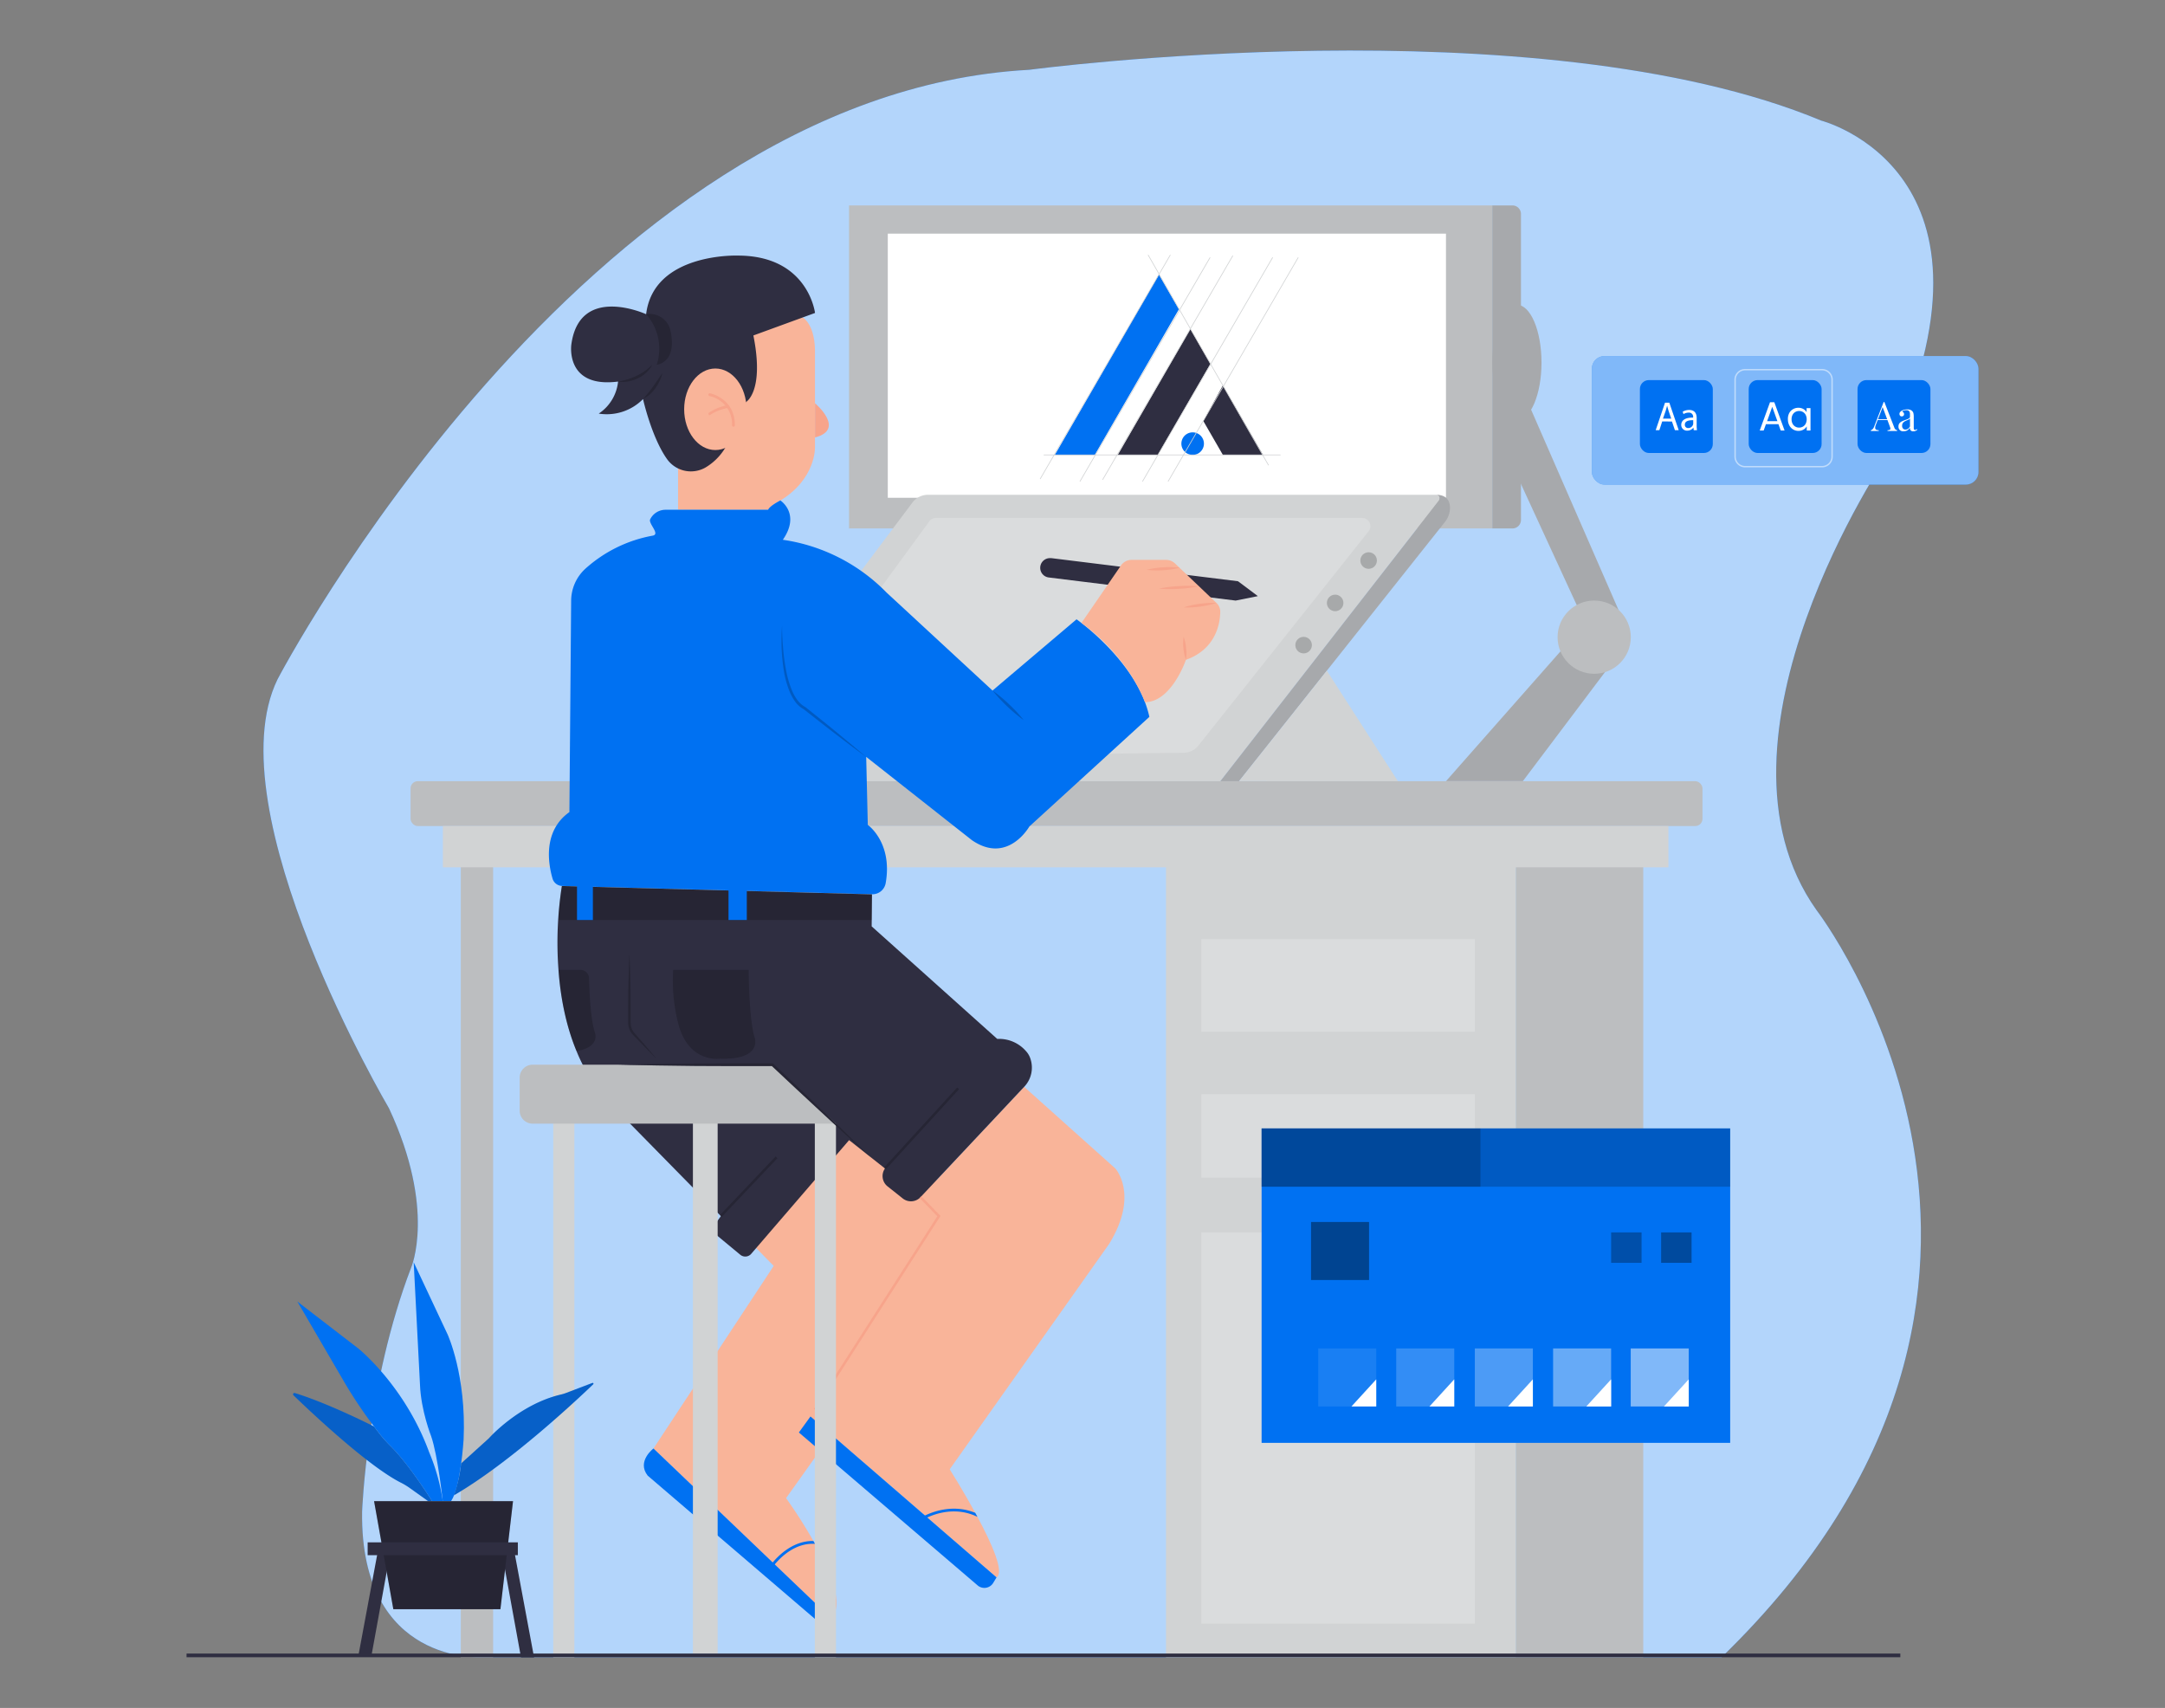 <svg id="af79b24e-56bc-4cf8-a8c1-027f138a6249" data-name="Layer 1" xmlns="http://www.w3.org/2000/svg" width="865.76" height="682.89" viewBox="0 0 865.76 682.89"><rect x="0" y="0" width="865.76" height="682.89" fill="#808080" stroke="none"/><path d="M192.8,662.57s-48.81,3.39-48-58.11c0,0,1.9-51.33,19.6-97.59,0,0,10.11-23.13-8.85-63.75,0,0-70.17-119-44.57-171.5,0,0,122.32-234.12,300.59-243.71,0,0,202.92-27.08,316.71,20.31,0,0,79.65,20.31,26.55,133.7,0,0-77.1,113.4-28.45,181.94,0,0,115.68,149.85-37.93,298.75Z" fill="#0071f2"/><path d="M192.8,662.57s-48.81,3.39-48-58.11c0,0,1.9-51.33,19.6-97.59,0,0,10.11-23.13-8.85-63.75,0,0-70.17-119-44.57-171.5,0,0,122.32-234.12,300.59-243.71,0,0,202.92-27.08,316.71,20.31,0,0,79.65,20.31,26.55,133.7,0,0-77.1,113.4-28.45,181.94,0,0,115.68,149.85-37.93,298.75Z" fill="#fff" opacity="0.7"/><polygon points="578.24 312.33 632.75 250.53 647.45 261.25 608.97 312.33 578.24 312.33" fill="#a7a9ac"/><polygon points="603.95 184.26 631.65 244.39 647.45 244.39 611.15 161.23 603.95 164.58 603.95 184.26" fill="#a7a9ac"/><ellipse cx="606.59" cy="144.96" rx="9.84" ry="23.1" fill="#a7a9ac"/><rect x="339.52" y="82.14" width="257.23" height="129.14" fill="#bcbec0"/><rect x="355.02" y="93.42" width="223.21" height="105.61" fill="#fff"/><path d="M596.75,82.14h8.06a3.41,3.41,0,0,1,3.41,3.41V207.88a3.41,3.41,0,0,1-3.41,3.41h-8.06a0,0,0,0,1,0,0V82.14A0,0,0,0,1,596.75,82.14Z" fill="#a7a9ac"/><polygon points="471.43 123.65 437.8 181.89 421.81 181.89 463.44 109.79 471.43 123.65" fill="#0071f2"/><polygon points="484.04 145.46 463 181.89 446.99 181.89 476.02 131.59 484.04 145.46" fill="#2f2e41"/><polygon points="505.05 181.89 489.02 181.89 481.2 168.34 489.01 154.11 505.05 181.89" fill="#2f2e41"/><path d="M481.44,177.38a4.51,4.51,0,1,1-4.51-4.51A4.51,4.51,0,0,1,481.44,177.38Z" fill="#0071f2"/><polygon points="416.06 191.59 415.82 191.45 467.89 101.84 468.13 101.98 416.06 191.59" fill="#d1d3d4"/><polygon points="431.96 192.6 431.72 192.46 483.79 102.85 484.04 102.99 431.96 192.6" fill="#d1d3d4"/><polygon points="441.05 191.88 440.81 191.74 492.88 102.13 493.13 102.27 441.05 191.88" fill="#d1d3d4"/><polygon points="456.98 192.6 456.74 192.46 508.81 102.85 509.06 102.99 456.98 192.6" fill="#d1d3d4"/><polygon points="467.21 192.6 466.97 192.46 519.04 102.85 519.28 102.99 467.21 192.6" fill="#d1d3d4"/><rect x="417.37" y="181.75" width="94.72" height="0.28" fill="#d1d3d4"/><polygon points="507.17 186.12 458.99 101.98 459.23 101.84 507.41 185.98 507.17 186.12" fill="#d1d3d4"/><rect x="466.26" y="342.48" width="139.92" height="320.2" fill="#d1d3d4"/><rect x="606.18" y="342.48" width="50.94" height="320.2" fill="#bcbec0"/><rect x="480.38" y="375.5" width="109.4" height="37.03" fill="#fff" opacity="0.2"/><rect x="480.38" y="437.48" width="109.4" height="33.39" fill="#fff" opacity="0.2"/><rect x="480.38" y="492.75" width="109.4" height="156.44" fill="#fff" opacity="0.2"/><rect x="504.5" y="451.17" width="187.38" height="125.73" fill="#0071f2"/><rect x="504.5" y="451.17" width="187.38" height="23.31" opacity="0.2"/><rect x="504.5" y="451.17" width="87.52" height="23.31" opacity="0.2"/><rect x="524.27" y="488.59" width="23.2" height="23.2" opacity="0.4"/><rect x="527.15" y="539.15" width="23.2" height="23.2" fill="#fff" opacity="0.1"/><polygon points="540.43 562.35 550.35 551.5 550.35 562.35 540.43 562.35" fill="#fff"/><rect x="558.34" y="539.15" width="23.2" height="23.2" fill="#fff" opacity="0.2"/><polygon points="571.62 562.35 581.54 551.5 581.54 562.35 571.62 562.35" fill="#fff"/><rect x="589.77" y="539.15" width="23.2" height="23.2" fill="#fff" opacity="0.3"/><polygon points="603.06 562.35 612.98 551.5 612.98 562.35 603.06 562.35" fill="#fff"/><rect x="621.07" y="539.15" width="23.2" height="23.2" fill="#fff" opacity="0.4"/><polygon points="634.35 562.35 644.27 551.5 644.27 562.35 634.35 562.35" fill="#fff"/><rect x="652.11" y="539.15" width="23.2" height="23.2" fill="#fff" opacity="0.5"/><polygon points="665.39 562.35 675.31 551.5 675.31 562.35 665.39 562.35" fill="#fff"/><rect x="644.27" y="492.75" width="12.17" height="12.17" opacity="0.3"/><rect x="664.27" y="492.75" width="12.17" height="12.17" opacity="0.35"/><rect x="184.27" y="342.48" width="12.92" height="320.2" fill="#bcbec0"/><path d="M378.66,508.75,314.34,599a198.27,198.27,0,0,1,10.93,17.14c.22.37.43.75.65,1.14,6.31,11.37,11.81,24.75,6.34,29.71L309.8,625.51l-.82-.77-47.66-45.59,48.08-73L302,498.62l44.73-51.26L383.24,480S390.67,489.07,378.66,508.75Z" fill="#f9b499"/><path d="M325.92,617.28c-7.82-.51-13.66,5.25-16.12,8.23a21.41,21.41,0,0,0-1.31,1.72l-.94-.6a19.36,19.36,0,0,1,1.43-1.89c2.56-3.06,8.4-8.77,16.29-8.6C325.49,616.51,325.7,616.89,325.92,617.28Z" fill="#0071f2"/><path d="M443.62,497.23l-63.84,90.24s5.16,8.16,10.22,17.4l.87,1.62c5.72,10.65,10.87,22.19,7.64,24.18l-27.69-23.93-.93-.81-35.58-30.75-8.47-7.33-1.74-1.5,1.74-2.71,8.47-13.21,41.15-64.2-7.35-7.57,41.44-44.11L446,467.19S455.63,477.55,443.62,497.23Z" fill="#f9b499"/><rect x="164.18" y="312.34" width="516.62" height="17.94" rx="2.88" fill="#bcbec0"/><rect x="177.1" y="330.28" width="490.08" height="16.5" fill="#d1d3d4"/><path d="M575.34,200.2,488,312.34H281.18l83.69-111.4a7.77,7.77,0,0,1,6.2-3.11H574.18A1.47,1.47,0,0,1,575.34,200.2Z" fill="#d1d3d4"/><path d="M374.27,207.1H544.73a3.28,3.28,0,0,1,2.57,5.31L479.23,298.1a7.56,7.56,0,0,1-5.84,2.87l-124.21,1.56-13.35-45.1,35.8-49A3.27,3.27,0,0,1,374.27,207.1Z" fill="#fff" opacity="0.2"/><path d="M325.92,161.23s12.42,10.47,0,13.67Z" fill="#f7a48b"/><path d="M271.15,203.82V128.7l49.9-1.73s5.2,2.77,4.85,14.9V179s.35,12.48-13.86,21.14c0,0-3.42,1.57-4.86,3.73Z" fill="#f9b499"/><path d="M257.14,159.56s3.37,15.12,9.5,23.86a11.73,11.73,0,0,0,15.57,3.45,22.77,22.77,0,0,0,7.77-7.76l8.34-18.37s7.44-4.17,2.95-26.61l24.65-9s-2.71-22.94-30.88-22.94c0,0-33.66-1.24-36.66,23.44,0,0-26.68-12.22-29.92,12.22,0,0-2.49,17.45,18.7,14.71a17.45,17.45,0,0,1-7.73,12.81A20.35,20.35,0,0,0,257.14,159.56Z" fill="#2f2e41"/><path d="M247.16,152.58a29.28,29.28,0,0,0,7.4-2.31,20.67,20.67,0,0,0,3.3-1.94,32.92,32.92,0,0,0,3-2.49,11.65,11.65,0,0,1-2.47,3.17,16.09,16.09,0,0,1-1.59,1.27,18.36,18.36,0,0,1-1.78,1,15.1,15.1,0,0,1-3.86,1.23A12.06,12.06,0,0,1,247.16,152.58Z" opacity="0.2"/><path d="M264.87,149.21a13.61,13.61,0,0,1-1.1,3.12,19.18,19.18,0,0,1-1.69,2.86,13.66,13.66,0,0,1-4.94,4.37c.71-.85,1.43-1.64,2.1-2.48s1.32-1.67,1.93-2.55C262.43,152.8,263.59,151,264.87,149.21Z" opacity="0.2"/><path d="M258.38,125.65a20.69,20.69,0,0,1,4.24,20.19s8.09-.69,5.58-13.19a8.49,8.49,0,0,0-9.82-7Z" opacity="0.2"/><path d="M261,214.17c3.17-.57-1.81-4.81-1-6.53a6.84,6.84,0,0,1,6.25-3.82h40.94s.12-1.22,4.86-3.73c0,0,8.22,5.29,1,15.73A72.47,72.47,0,0,1,354.5,236.9l42.4,39.2,33.6-28.48s24.32,17,29.12,39l-48,43.84s-8.64,15.36-23,5.44l-42.24-33.28.64,27.2s10,7,7.16,23.25a5.37,5.37,0,0,1-5.42,4.48l-124-3.33a4.07,4.07,0,0,1-3.8-2.93c-1.7-5.79-4-19,6.74-26.59l.7-84.59a17.4,17.4,0,0,1,5.73-12.76A54.78,54.78,0,0,1,261,214.17Z" fill="#0071f2"/><path d="M312.74,250.18c0,3,.15,5.91.41,8.84a77.1,77.1,0,0,0,1.16,8.74,40,40,0,0,0,2.43,8.39c1.13,2.63,2.77,5.17,5.22,6.51l.05,0,0,0c4.08,3.3,8.2,6.53,12.24,9.87s8.09,6.66,12.06,10.08c-4.24-3.08-8.42-6.25-12.58-9.43s-8.26-6.44-12.4-9.66l.08.06a10.19,10.19,0,0,1-3.46-3.09,19.61,19.61,0,0,1-2.2-4,38.41,38.41,0,0,1-2.35-8.64,77.65,77.65,0,0,1-.85-8.86A84.84,84.84,0,0,1,312.74,250.18Z" opacity="0.2"/><path d="M409.38,287.94A66.46,66.46,0,0,1,396.9,276.1a56.74,56.74,0,0,1,6.63,5.52A57.47,57.47,0,0,1,409.38,287.94Z" opacity="0.2"/><path d="M409.55,434.55l-41.44,44.11a5.27,5.27,0,0,1-7.11.52l-6.11-4.86a5.26,5.26,0,0,1-1-7.13l-14.34-11.33-39.14,45.45a3.14,3.14,0,0,1-4.39.37l-9.55-7.91a3.13,3.13,0,0,1-.54-4.24l2.34-3.3L244.9,442.08a65.68,65.68,0,0,1-14.37-21.85c-4.43-10.71-6.45-22.14-7.2-32.45a145.48,145.48,0,0,1,1.36-33.52l124,3.33-.12,12.8,50.22,45a14.27,14.27,0,0,1,11.44,4.83,8.16,8.16,0,0,1,1.87,3.24A11.1,11.1,0,0,1,409.55,434.55Z" fill="#2f2e41"/><line x1="310.52" y1="462.74" x2="288.24" y2="486.23" fill="none" stroke="#000" stroke-miterlimit="10" opacity="0.2"/><line x1="353.86" y1="467.19" x2="383.14" y2="435.15" fill="none" stroke="#000" stroke-miterlimit="10" opacity="0.2"/><path d="M269.2,387.79h30.18s.06,20.07,2.49,27.37c0,0,2.71,8.64-13.63,8.1,0,0-12.56,2.16-16.88-13.51A68.85,68.85,0,0,1,269.2,387.79Z" opacity="0.2"/><path d="M230.53,420.23c-4.43-10.71-6.45-22.14-7.2-32.45h8.75a3.47,3.47,0,0,1,3.47,3.38c.14,5.67.65,17,2.43,21.9C238,413.06,239.93,418.81,230.53,420.23Z" opacity="0.2"/><path d="M324.1,566.35l-4.64,6.4,71.48,61.14a4.14,4.14,0,0,0,6.24-1l1.32-2.2Z" fill="#0071f2"/><path d="M261.32,579.15S254.5,584.27,259,590l69.07,59.16,4.21-2.19Z" fill="#0071f2"/><polyline points="325.84 563.63 375.46 486.23 368.11 478.66" fill="none" stroke="#f7a48b" stroke-miterlimit="10"/><rect x="221.23" y="444.21" width="8.46" height="218.47" fill="#d1d3d4"/><polygon points="334.3 662.68 325.84 662.68 325.84 444.21 334.3 449.27 334.3 662.68" fill="#d1d3d4"/><rect x="277.09" y="444.21" width="9.89" height="216.93" fill="#d1d3d4"/><g opacity="0.2"><path d="M251.7,381.56c.21,3.81.31,7.63.39,11.44s.07,7.63.11,11.45l0,2.86v1.43a6.67,6.67,0,0,0,.1,1.34,6.34,6.34,0,0,0,1,2.45c.5.7,1.21,1.41,1.82,2.13l3.76,4.32c1.23,1.46,2.48,2.89,3.69,4.38-1.38-1.33-2.7-2.7-4.05-4.05l-4-4.13a21.76,21.76,0,0,1-2-2.16,7.22,7.22,0,0,1-1.2-2.77,8.72,8.72,0,0,1-.13-1.51v-1.43l0-2.86c.05-3.82,0-7.63.12-11.45S251.5,385.37,251.7,381.56Z"/></g><path d="M224.69,354.26l124,3.33-.1,10.26H223.33A106.79,106.79,0,0,1,224.69,354.26Z" opacity="0.2"/><rect x="230.74" y="352.62" width="6.35" height="15.23" fill="#0071f2"/><polygon points="298.64 367.85 291.32 367.85 291.32 354.91 298.64 356.05 298.64 367.85" fill="#0071f2"/><path d="M502.83,238.39l-8.61,1.72a.59.59,0,0,1-.23,0l-74.52-9.21a3.88,3.88,0,0,1,.48-7.74,3.59,3.59,0,0,1,.47,0l74.45,9.21a.64.64,0,0,1,.35.14l7.63,5.72A.07.07,0,0,1,502.83,238.39Z" fill="#2f2e41"/><path d="M579.84,203a9.29,9.29,0,0,1-2.1,5.8L495.49,312.34H488L575.34,200.2a1.47,1.47,0,0,0-1.16-2.38C578.74,197.82,579.82,200.54,579.84,203Z" fill="#a7a9ac"/><circle cx="547.3" cy="224.12" r="3.31" opacity="0.2"/><circle cx="533.91" cy="241.07" r="3.31" opacity="0.2"/><circle cx="521.3" cy="257.94" r="3.31" opacity="0.2"/><polygon points="495.49 312.33 559 312.34 530.59 268.16 495.49 312.33" fill="#d1d3d4"/><ellipse cx="286.06" cy="163.64" rx="12.47" ry="16.3" fill="#f9b499"/><path d="M293.29,170.59a.56.56,0,0,1-.56-.56,11.39,11.39,0,0,0-9-11.67.55.55,0,0,1-.44-.65.57.57,0,0,1,.65-.45c.1,0,9.93,2,9.93,12.77A.56.56,0,0,1,293.29,170.59Z" fill="#f7a48b"/><path d="M283.82,166a.56.56,0,0,1-.32-1A19.89,19.89,0,0,1,291,162a.55.55,0,0,1,.63.47.56.56,0,0,1-.48.63,19.35,19.35,0,0,0-7.06,2.72A.61.61,0,0,1,283.82,166Z" fill="#f7a48b"/><path d="M334.3,449.27H213a5.19,5.19,0,0,1-5.19-5.19v-13.2a5.19,5.19,0,0,1,5.19-5.19h95.93Z" fill="#bcbec0"/><path d="M247.33,425.69l15.39-.29,15.39-.16,15.39-.07c5.13,0,10.26-.06,15.39,0h.22l.16.15c6.52,6.21,13.09,12.37,19.57,18.62s13,12.5,19.38,18.83q-10.05-9-19.94-18.23c-6.64-6.09-13.17-12.29-19.76-18.43l.37.15c-5.13,0-10.26,0-15.39,0l-15.39-.06L262.72,426Z" fill="#2f2e41"/><path d="M247.33,425.69l15.39-.29,15.39-.16,15.39-.07c5.13,0,10.26-.06,15.39,0h.22l.16.15c6.52,6.21,13.09,12.37,19.57,18.62s13,12.5,19.38,18.83q-10.05-9-19.94-18.23c-6.64-6.09-13.17-12.29-19.76-18.43l.37.15c-5.13,0-10.26,0-15.39,0l-15.39-.06L262.72,426Z" opacity="0.2"/><path d="M390.87,606.49c-8.38-4.13-16.49-1.41-20.05.25a16.43,16.43,0,0,0-1.9,1l-.61-.94a15.76,15.76,0,0,1,1.58-.85c3.33-1.6,11.46-4.64,20.11-1.06Z" fill="#0071f2"/><path d="M432.46,249.08l15.81-23a5.12,5.12,0,0,1,4.22-2.22h13.83a5.15,5.15,0,0,1,3.53,1.41l16.63,15.83a4.82,4.82,0,0,1,1.49,3.56c-.08,4.54-1.64,14.83-13.73,19.16,0,0-5.76,16.94-16.4,16.93C457.84,280.72,451.79,263.05,432.46,249.08Z" fill="#f9b499"/><path d="M458.49,227.83a35.38,35.38,0,0,1,6.59-1,34.53,34.53,0,0,1,6.66.16,33.68,33.68,0,0,1-6.59,1A34.55,34.55,0,0,1,458.49,227.83Z" fill="#f7a48b"/><path d="M463.43,235.35a51.43,51.43,0,0,1,8-1,50.23,50.23,0,0,1,8,.07,49.12,49.12,0,0,1-8,1A50.23,50.23,0,0,1,463.43,235.35Z" fill="#f7a48b"/><path d="M473.3,242.87a35.23,35.23,0,0,1,6.52-1.45,34.31,34.31,0,0,1,6.66-.35,39.38,39.38,0,0,1-13.18,1.8Z" fill="#f7a48b"/><path d="M474.24,263.79a17.16,17.16,0,0,1-1-4.53,16.82,16.82,0,0,1,.08-4.64,16.88,16.88,0,0,1,1,4.53A17.21,17.21,0,0,1,474.24,263.79Z" fill="#f7a48b"/><circle cx="637.5" cy="254.76" r="14.64" fill="#bcbec0"/><rect x="636.56" y="142.36" width="154.61" height="51.4" rx="5.04" fill="#0071f2"/><rect x="636.56" y="142.36" width="154.61" height="51.4" rx="5.04" fill="#fff" opacity="0.5"/><rect x="655.78" y="151.97" width="29.15" height="29.15" rx="3.57" fill="#0071f2"/><rect x="699.29" y="151.97" width="29.15" height="29.15" rx="3.57" fill="#0071f2"/><rect x="742.81" y="151.97" width="29.15" height="29.15" rx="3.57" fill="#0071f2"/><g opacity="0.5"><path d="M728.63,186.87H697.85a4.28,4.28,0,0,1-4.28-4.28V151.81a4.28,4.28,0,0,1,4.28-4.28h30.78a4.28,4.28,0,0,1,4.28,4.28v30.78A4.28,4.28,0,0,1,728.63,186.87Zm-30.78-38.78a3.73,3.73,0,0,0-3.72,3.72v30.78a3.73,3.73,0,0,0,3.72,3.72h30.78a3.73,3.73,0,0,0,3.72-3.72V151.81a3.73,3.73,0,0,0-3.72-3.72Z" fill="#fff"/></g><path d="M664.7,168.5,663.56,172h-1.47l3.74-11h1.71l3.76,11h-1.52l-1.18-3.46Zm3.61-1.11-1.08-3.17c-.24-.72-.4-1.37-.57-2h0c-.16.66-.34,1.33-.56,2L665,167.39Z" fill="#fff"/><path d="M677.31,172l-.12-1h-.05a2.94,2.94,0,0,1-2.41,1.18,2.26,2.26,0,0,1-2.42-2.27c0-1.91,1.7-3,4.75-2.94v-.16a1.63,1.63,0,0,0-1.79-1.83,3.94,3.94,0,0,0-2.06.59l-.33-.95a5,5,0,0,1,2.6-.7c2.41,0,3,1.65,3,3.23v2.95a12.07,12.07,0,0,0,.13,1.9Zm-.21-4c-1.57,0-3.35.24-3.35,1.78a1.27,1.27,0,0,0,1.35,1.37,2,2,0,0,0,1.91-1.32,1.56,1.56,0,0,0,.09-.46Z" fill="#fff"/><path d="M711.18,169.6h-5l-.91,2.53h-1.57l4.11-11.31h1.72l4.1,11.31H712.1Zm-.42-1.21-2.06-5.74-2.05,5.74Z" fill="#fff"/><path d="M715.46,165.22a4,4,0,0,1,1.53-1.61,4.2,4.2,0,0,1,2.16-.57,4,4,0,0,1,2,.5,3.37,3.37,0,0,1,1.29,1.28v-1.64H724v8.95h-1.5v-1.66a3.46,3.46,0,0,1-1.31,1.29,3.86,3.86,0,0,1-2,.52,4.07,4.07,0,0,1-2.16-.59,4.12,4.12,0,0,1-1.52-1.65,5.13,5.13,0,0,1-.55-2.41A5,5,0,0,1,715.46,165.22Zm6.61.66a2.84,2.84,0,0,0-1.1-1.15,3,3,0,0,0-1.52-.4,3,3,0,0,0-1.52.39,2.88,2.88,0,0,0-1.1,1.14,3.67,3.67,0,0,0-.4,1.77,3.71,3.71,0,0,0,.4,1.78,2.87,2.87,0,0,0,1.1,1.16,2.9,2.9,0,0,0,1.52.4,3,3,0,0,0,1.52-.4,2.81,2.81,0,0,0,1.1-1.16,4,4,0,0,0,0-3.53Z" fill="#fff"/><path d="M753.51,160.67l4,10.27a1.71,1.71,0,0,0,.55.82,1.17,1.17,0,0,0,.58.22v.33l-.81,0h-2.13l-.9,0V172a1.58,1.58,0,0,0,1.06-.28c.15-.17.12-.53-.1-1.09l-3-8.11.27-.21-2.84,7.38a3.73,3.73,0,0,0-.33,1.38.8.8,0,0,0,.37.71,2.22,2.22,0,0,0,1.05.22v.33l-1,0h-1.61l-.53,0V172a1.65,1.65,0,0,0,.67-.38,2.78,2.78,0,0,0,.62-1l3.83-9.89h.26Zm2,6.94v.33h-4.87l.16-.33Z" fill="#fff"/><path d="M761.19,172.43a1.79,1.79,0,0,1-2-2,1.81,1.81,0,0,1,.34-1.13,2.58,2.58,0,0,1,.86-.74,7.33,7.33,0,0,1,1.1-.49l1.1-.4a3.45,3.45,0,0,0,.86-.44.74.74,0,0,0,.33-.62v-1a2.2,2.2,0,0,0-.2-1,1.08,1.08,0,0,0-.55-.49,2.3,2.3,0,0,0-.77-.12,3.49,3.49,0,0,0-.87.12,1.24,1.24,0,0,0-.74.47,1,1,0,0,1,.76,1,.81.81,0,0,1-.26.65.93.93,0,0,1-.67.24.79.79,0,0,1-.69-.31,1.18,1.18,0,0,1,0-1.36,2.59,2.59,0,0,1,.54-.49,3.83,3.83,0,0,1,1-.45,4.68,4.68,0,0,1,1.35-.19,3.77,3.77,0,0,1,1.14.16,1.87,1.87,0,0,1,.78.45,1.82,1.82,0,0,1,.56.95,5.94,5.94,0,0,1,.13,1.35v4.54a1.24,1.24,0,0,0,.11.58.45.45,0,0,0,.4.19.88.88,0,0,0,.4-.1,2.39,2.39,0,0,0,.33-.25l.18.28a4.83,4.83,0,0,1-.65.43,1.69,1.69,0,0,1-.84.18A1.21,1.21,0,0,1,764,172a1.81,1.81,0,0,1-.28-1,2.72,2.72,0,0,1-1.18,1.16A3.3,3.3,0,0,1,761.19,172.43Zm.72-.66a1.86,1.86,0,0,0,1-.28,2.68,2.68,0,0,0,.88-1v-3.2a1.63,1.63,0,0,1-.76.57c-.34.14-.7.3-1.06.47a3.06,3.06,0,0,0-.94.68,1.79,1.79,0,0,0-.39,1.24,1.52,1.52,0,0,0,.38,1.12A1.29,1.29,0,0,0,761.91,171.77Z" fill="#fff"/><polygon points="151.28 619.24 143.34 661.82 148.57 661.82 156.32 619.24 151.28 619.24" fill="#2f2e41"/><polygon points="205.63 620.1 213.57 662.68 208.34 662.68 200.59 620.1 205.63 620.1" fill="#2f2e41"/><path d="M177.05,600.21s-1.94-18.22-4.65-26c0,0-4.07-10.26-4.45-20.53l-2.52-49L179,533.56s7.56,16.46,6.39,42c0,0-1.16,19-5,24.61Z" fill="#0071f2"/><path d="M237.16,553.53c-5.81,5.58-33,31.23-55.62,44.33a59.05,59.05,0,0,0,2.87-12.74l11.05-10s11.9-13.52,28.78-17.53a14.8,14.8,0,0,0,2.06-.62l10.52-4A.32.32,0,0,1,237.16,553.53Z" fill="#0071f2"/><path d="M237.16,553.53c-5.81,5.58-33,31.23-55.62,44.33a59.05,59.05,0,0,0,2.87-12.74l11.05-10s11.9-13.52,28.78-17.53a14.8,14.8,0,0,0,2.06-.62l10.52-4A.32.32,0,0,1,237.16,553.53Z" fill="#231f20" opacity="0.2"/><path d="M177.06,600.21h-4.27s-8.84-14.23-16.58-22a52,52,0,0,1-4.69-5.27l-1.94-2.57A183.59,183.59,0,0,1,137.91,553l-19-32.6,24.42,18.8s18.6,14.92,28.29,41.46A79,79,0,0,1,177.06,600.21Z" fill="#0071f2"/><path d="M172.79,600.21h-1.55L163.93,595a26.41,26.41,0,0,0-3.46-2.11c-13.4-6.71-36.88-29-43.1-35a.54.54,0,0,1,.54-.9c13.75,4.23,31.67,13.38,31.67,13.38l1.94,2.57a52,52,0,0,0,4.69,5.27C164,586,172.79,600.21,172.79,600.21Z" fill="#0071f2"/><path d="M172.79,600.21h-1.55L163.93,595a26.41,26.41,0,0,0-3.46-2.11c-13.4-6.71-36.88-29-43.1-35a.54.54,0,0,1,.54-.9c13.75,4.23,31.67,13.38,31.67,13.38l1.94,2.57a52,52,0,0,0,4.69,5.27C164,586,172.79,600.21,172.79,600.21Z" fill="#231f20" opacity="0.2"/><polygon points="200.11 643.41 157.29 643.41 149.59 600.21 205.15 600.21 200.11 643.41" fill="#2f2e41"/><polygon points="200.11 643.41 157.29 643.41 149.59 600.21 205.15 600.21 200.11 643.41" opacity="0.2"/><rect x="147.02" y="616.68" width="60.06" height="5.13" fill="#2f2e41"/><rect x="74.6" y="661.14" width="685.32" height="1.47" fill="#2f2e41"/></svg>